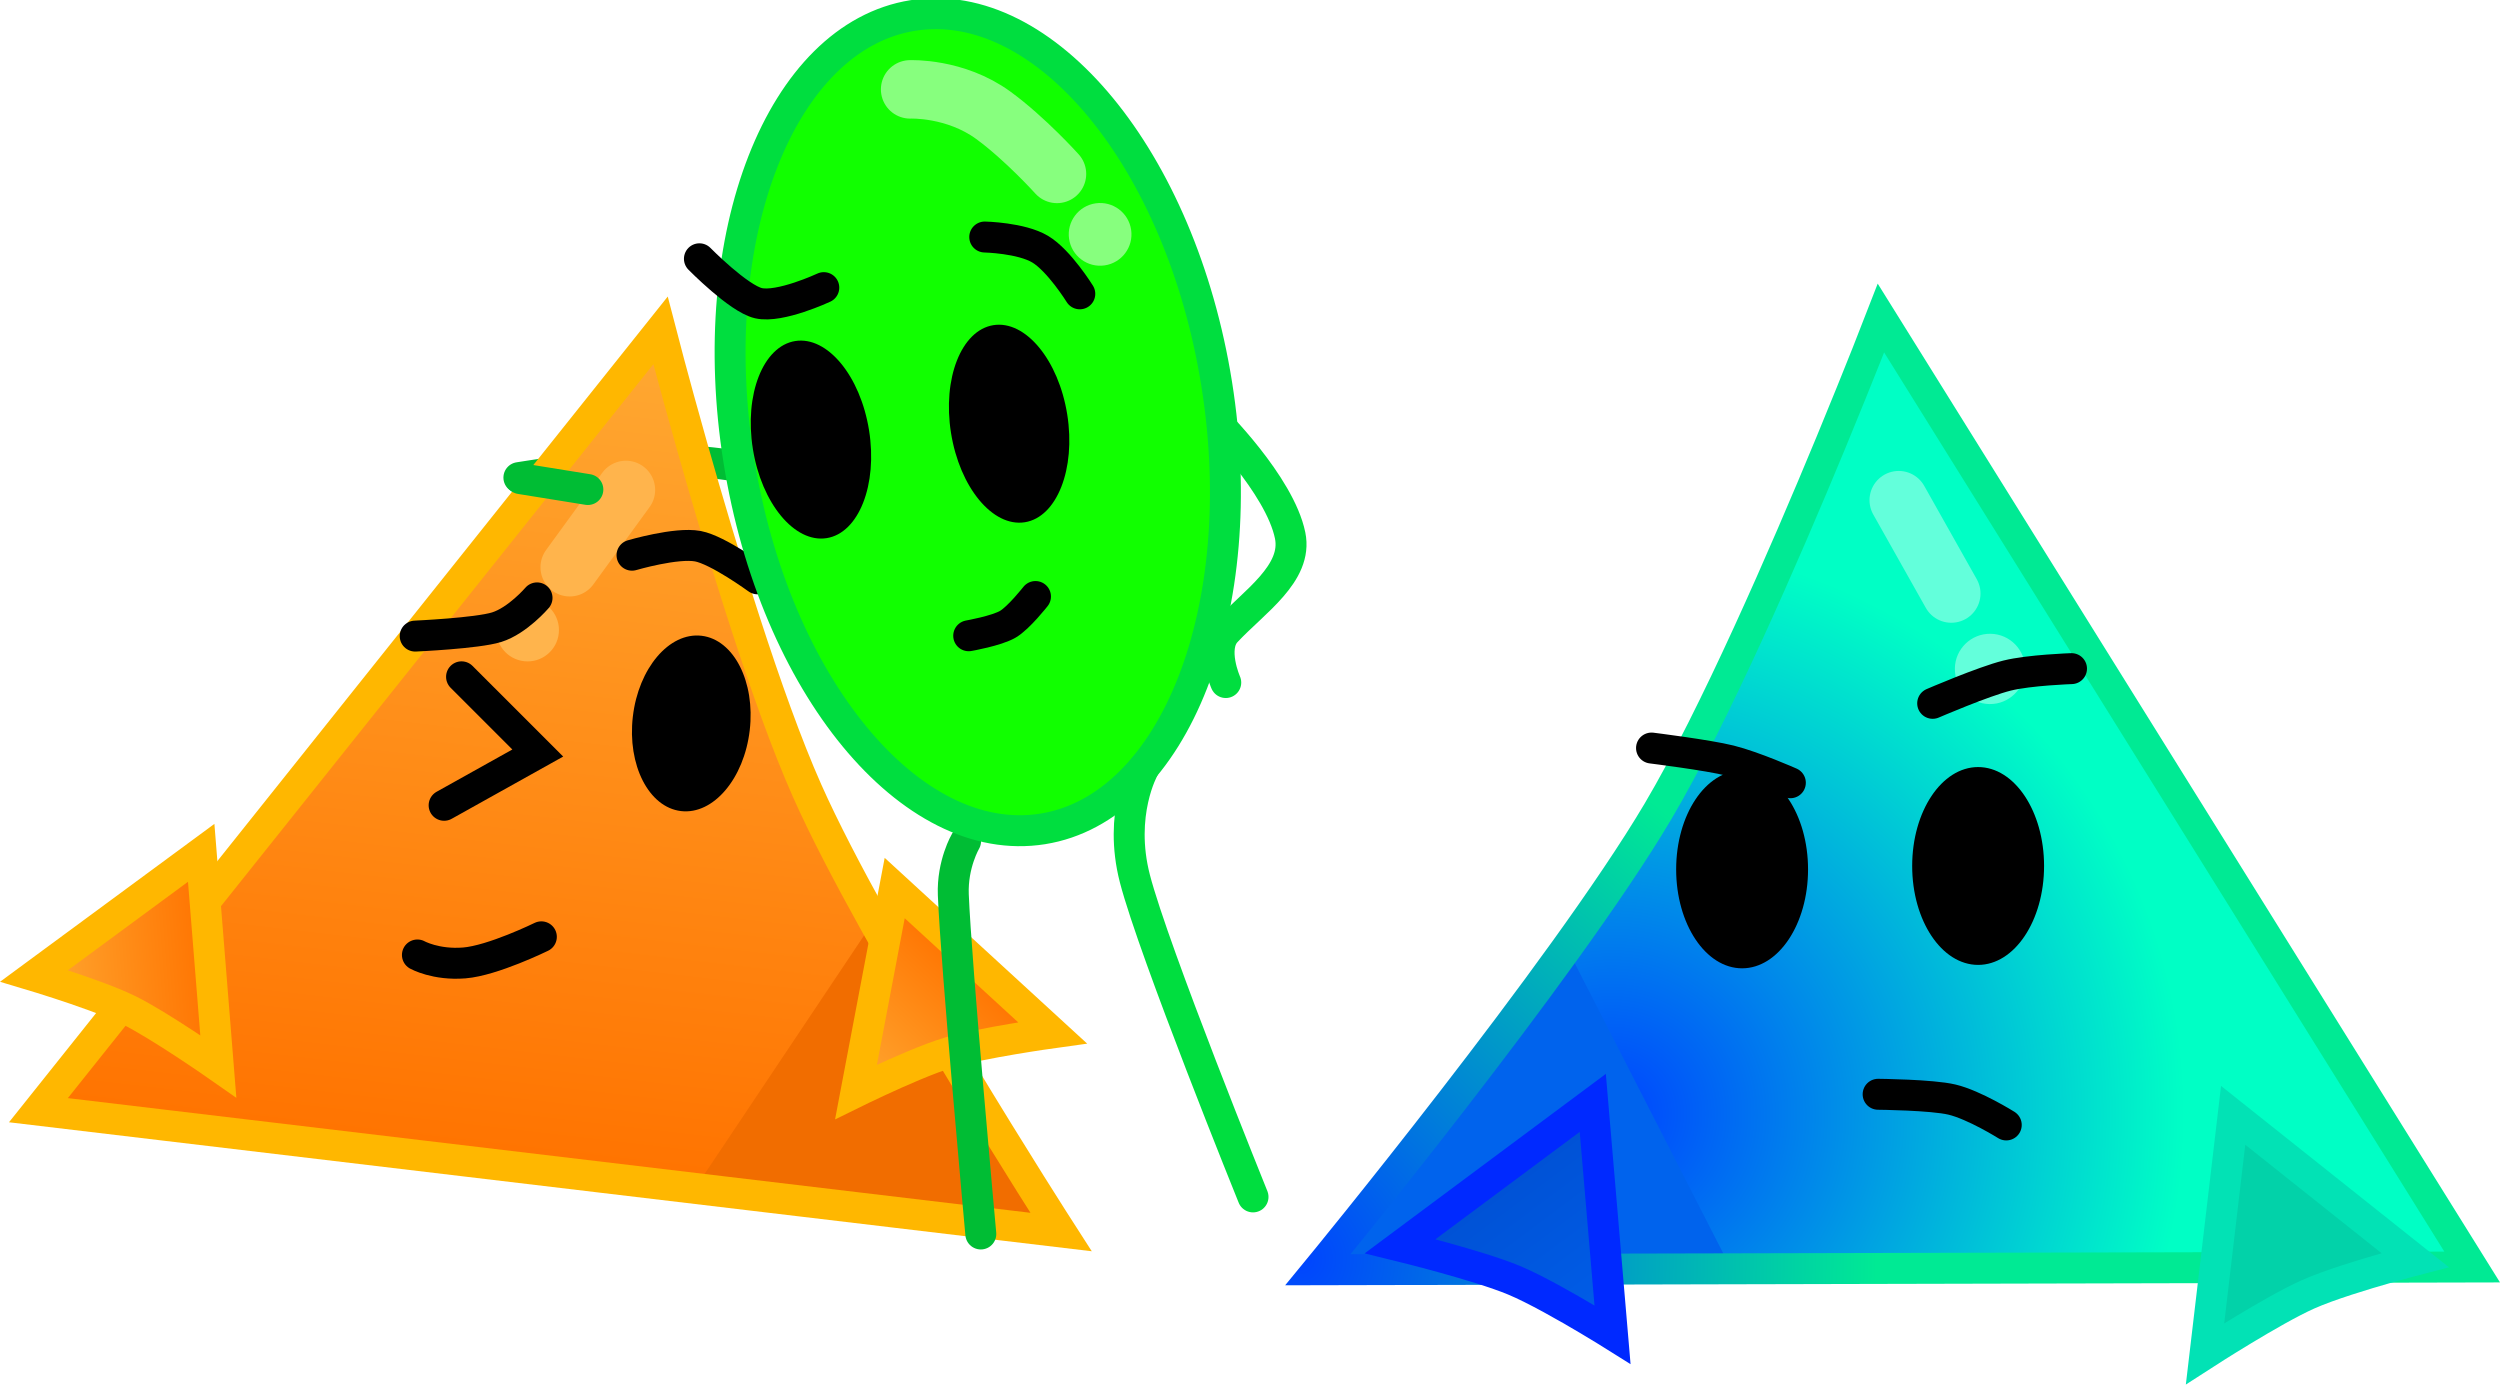<svg version="1.1" xmlns="http://www.w3.org/2000/svg" xmlns:xlink="http://www.w3.org/1999/xlink" width="363.521" height="201.328" viewBox="0,0,363.521,201.328"><defs><linearGradient x1="151.175" y1="126.394" x2="136.629" y2="251.002" gradientUnits="userSpaceOnUse" id="color-1"><stop offset="0" stop-color="#ffaa33"/><stop offset="1" stop-color="#ff7300"/></linearGradient><linearGradient x1="181.611" y1="239.224" x2="199.297" y2="220.038" gradientUnits="userSpaceOnUse" id="color-2"><stop offset="0" stop-color="#ffaa33"/><stop offset="1" stop-color="#ff7300"/></linearGradient><linearGradient x1="62.384" y1="221.898" x2="88.399" y2="219.874" gradientUnits="userSpaceOnUse" id="color-3"><stop offset="0" stop-color="#ffaa33"/><stop offset="1" stop-color="#ff7300"/></linearGradient><radialGradient cx="292.281" cy="242.547" r="83.265" gradientUnits="userSpaceOnUse" id="color-4"><stop offset="0" stop-color="#0044ff"/><stop offset="1" stop-color="#00ffc5"/></radialGradient><radialGradient cx="246.884" cy="263.624" r="83.915" gradientUnits="userSpaceOnUse" id="color-5"><stop offset="0" stop-color="#0044ff"/><stop offset="1" stop-color="#00ea94"/></radialGradient><linearGradient x1="293.155" y1="274.583" x2="275.64" y2="251.163" gradientUnits="userSpaceOnUse" id="color-6"><stop offset="0" stop-color="#005feb"/><stop offset="1" stop-color="#0051d4"/></linearGradient><linearGradient x1="409.561" y1="263.18" x2="380.508" y2="259.825" gradientUnits="userSpaceOnUse" id="color-7"><stop offset="0" stop-color="#02d2a9"/><stop offset="1" stop-color="#02d2a9"/></linearGradient></defs><g transform="translate(-57.863,-80.583)"><g data-paper-data="{&quot;isPaintingLayer&quot;:true}" fill-rule="nonzero" stroke-linejoin="miter" stroke-miterlimit="10" stroke-dasharray="" stroke-dashoffset="0" style="mix-blend-mode: normal"><g><path d="M133.314,150.031c0,0 14.997,-2.41 21.438,-2.529c6.44,-0.119 16.147,1.837 16.147,1.837" data-paper-data="{&quot;index&quot;:null}" fill="none" stroke="#00bd34" stroke-width="4.5" stroke-linecap="round"/><path d="M63.809,241.514l90.651,-113.646c0,0 10.621,42.525 19.433,63.857c9.27,22.441 37.391,67.923 37.391,67.923z" data-paper-data="{&quot;index&quot;:null}" fill="url(#color-1)" stroke="none" stroke-width="4.5" stroke-linecap="round"/><g><path d="M140.702,163.063l8.176,-11.239" fill="none" stroke="#ffb44c" stroke-width="8.5" stroke-linecap="round"/><path d="M134.117,176.733c-2.505,-0.255 -4.33,-2.492 -4.075,-4.998c0.255,-2.505 2.492,-4.33 4.998,-4.075c2.505,0.255 4.33,2.492 4.075,4.998c-0.255,2.505 -2.492,4.33 -4.998,4.075z" fill="#ffb44c" stroke="none" stroke-width="4.5" stroke-linecap="butt"/></g><path d="M136.581,216.805c0,0 -7.072,3.468 -11.217,3.798c-4.145,0.33 -6.806,-1.16 -6.806,-1.16" fill="none" stroke="#000000" stroke-width="4.5" stroke-linecap="round"/><path d="M212.088,260.02l-53.44,-6.239l25.933,-38.787z" data-paper-data="{&quot;index&quot;:null}" fill="#f16d00" stroke="none" stroke-width="4.5" stroke-linecap="round"/><path d="M63.449,242.015c0,0 72.537,-90.922 84.416,-105.811c3.178,-3.983 6.042,-7.573 6.042,-7.573c0,0 1.813,7.027 4.6,16.87c4.28,15.114 10.86,36.87 16.706,50.032c9.756,21.962 36.928,64.195 36.928,64.195z" data-paper-data="{&quot;index&quot;:null}" fill="none" stroke="#ffb700" stroke-width="4.5" stroke-linecap="round"/><path d="M156.894,198.522c-4.693,-0.548 -7.832,-6.699 -7.01,-13.739c0.822,-7.04 5.293,-12.303 9.986,-11.755c4.693,0.548 7.832,6.699 7.01,13.739c-0.822,7.04 -5.293,12.303 -9.986,11.755z" fill="#000000" stroke="none" stroke-width="4.5" stroke-linecap="butt"/><g fill="none" stroke="#000000" stroke-width="4.5" stroke-linecap="round"><path d="M149.762,161.314c0,0 6.441,-1.899 9.582,-1.308c2.926,0.551 8.665,4.743 8.665,4.743"/><path d="M135.953,167.521c0,0 -2.819,3.304 -5.869,4.26c-2.841,0.891 -11.848,1.295 -11.848,1.295" data-paper-data="{&quot;index&quot;:null}"/></g><g data-paper-data="{&quot;index&quot;:null}" stroke-width="4.5" stroke-linecap="round"><path d="M210.781,230.643c0,0 -10.987,1.729 -15.784,3.309c-4.56,1.502 -12.708,5.591 -12.708,5.591l5.64,-29.706z" data-paper-data="{&quot;index&quot;:null}" fill="url(#color-2)" stroke="none"/><path d="M210.91,230.767c0,0 -10.346,1.439 -15.133,2.877c-2.869,0.862 -7.193,2.773 -10.157,4.147c-1.931,0.895 -3.285,1.561 -3.285,1.561c0,0 0.178,-0.939 0.376,-1.98c0.739,-3.892 5.249,-27.66 5.249,-27.66z" data-paper-data="{&quot;index&quot;:null}" fill="none" stroke="#ffb700"/></g><g data-paper-data="{&quot;index&quot;:null}" stroke-width="4.5" stroke-linecap="round"><path d="M89.597,235.459c0,0 -9.228,-6.21 -13.817,-8.316c-4.363,-2.003 -13.116,-4.551 -13.116,-4.551l24.347,-17.93z" data-paper-data="{&quot;index&quot;:null}" fill="url(#color-3)" stroke="none"/><path d="M89.607,235.638c0,0 -8.56,-5.986 -13.046,-8.19c-2.689,-1.321 -7.158,-2.863 -10.265,-3.873c-2.024,-0.658 -3.469,-1.091 -3.469,-1.091c0,0 0.769,-0.567 1.622,-1.195c3.19,-2.349 22.669,-16.696 22.669,-16.696z" data-paper-data="{&quot;index&quot;:null}" fill="none" stroke="#ffb700"/></g><path d="M124.976,178.998l11.083,11.083l-13.617,7.6" fill="none" stroke="#000000" stroke-width="4.5" stroke-linecap="round"/><path d="M234.22,141.44c0,0 9.726,9.599 11.24,17.004c1.131,5.53 -5.254,9.635 -9.32,13.994c-2.254,2.416 -0.042,7.393 -0.042,7.393" data-paper-data="{&quot;index&quot;:null}" fill="none" stroke="#00de3f" stroke-width="4.5" stroke-linecap="round"/><path d="M200.481,260.015c0,0 -3.616,-39.477 -3.998,-49.331c-0.173,-4.47 1.782,-7.782 1.782,-7.782" data-paper-data="{&quot;index&quot;:null}" fill="none" stroke="#00bd34" stroke-width="4.5" stroke-linecap="round"/><path d="M209.473,201.114c-19.189,3.061 -38.969,-20.935 -44.18,-53.597c-5.211,-32.662 6.121,-61.622 25.31,-64.684c19.189,-3.061 38.969,20.935 44.18,53.597c5.211,32.662 -6.121,61.622 -25.31,64.684z" data-paper-data="{&quot;index&quot;:null}" fill="#11ff00" stroke="#00de3f" stroke-width="4.5" stroke-linecap="butt"/><path d="M240.063,254.624c0,0 -14.444,-35.693 -17.181,-46.295c-2.433,-9.425 1.28,-16.003 1.28,-16.003" data-paper-data="{&quot;index&quot;:null}" fill="none" stroke="#00de3f" stroke-width="4.5" stroke-linecap="round"/><path d="M213.316,115.313c-0.36,-2.493 1.369,-4.805 3.862,-5.164c2.493,-0.36 4.805,1.369 5.164,3.862c0.36,2.493 -1.369,4.805 -3.862,5.164c-2.493,0.36 -4.805,-1.369 -5.164,-3.862z" fill="#87ff7e" stroke="none" stroke-width="4.5" stroke-linecap="butt"/><path d="M190.202,93.579c0,0 6.551,-0.287 12.102,3.773c4.656,3.405 9.253,8.52 9.253,8.52" fill="none" stroke="#87ff7e" stroke-width="8.5" stroke-linecap="round"/><g fill="#000000" stroke="none" stroke-width="4.5" stroke-linecap="butt"><path d="M206.884,156.522c-4.666,0.744 -9.473,-5.068 -10.735,-12.982c-1.263,-7.914 1.497,-14.933 6.163,-15.677c4.666,-0.744 9.473,5.068 10.735,12.982c1.263,7.914 -1.497,14.933 -6.163,15.677z"/><path d="M178.068,158.832c-4.666,0.744 -9.473,-5.068 -10.735,-12.982c-1.263,-7.914 1.497,-14.933 6.163,-15.677c4.666,-0.744 9.473,5.068 10.735,12.982c1.263,7.914 -1.497,14.933 -6.163,15.677z"/></g><path d="M208.431,167.322c0,0 -2.426,3.096 -4.014,4.029c-1.647,0.967 -5.696,1.676 -5.696,1.676" fill="none" stroke="#000000" stroke-width="4.5" stroke-linecap="round"/><g fill="none" stroke="#000000" stroke-width="4.5" stroke-linecap="round"><path d="M201.053,115.048c0,0 5.293,0.114 8.056,1.765c2.763,1.651 5.765,6.495 5.765,6.495"/><path d="M177.65,122.407c0,0 -6.389,2.983 -9.502,2.261c-2.901,-0.673 -8.584,-6.456 -8.584,-6.456" data-paper-data="{&quot;index&quot;:null}"/></g><path d="M133.526,150.181l9.817,1.583" fill="none" stroke="#00bd34" stroke-width="4.5" stroke-linecap="round"/></g><g><path d="M250.47,265.236c0,0 37.217,-46.978 50.452,-70.755c12.582,-22.603 29.932,-68.562 29.932,-68.562l86.146,138.294z" data-paper-data="{&quot;index&quot;:null}" fill="url(#color-4)" stroke="none" stroke-width="4.5" stroke-linecap="round"/><g data-paper-data="{&quot;index&quot;:null}"><path d="M333.955,153.313l7.641,13.574" fill="none" stroke="#63ffdb" stroke-width="8.5" stroke-linecap="round"/><path d="M342.117,177.774c0.042,-2.822 2.364,-5.076 5.186,-5.034c2.822,0.042 5.076,2.364 5.034,5.186c-0.042,2.822 -2.364,5.076 -5.186,5.034c-2.822,-0.042 -5.076,-2.364 -5.034,-5.186z" fill="#63ffdb" stroke="none" stroke-width="4.5" stroke-linecap="butt"/></g><path d="M330.958,239.7c0,0 7.821,0.074 10.741,0.773c3.254,0.779 7.89,3.687 7.89,3.687" data-paper-data="{&quot;index&quot;:null}" fill="none" stroke="#000000" stroke-width="4.5" stroke-linecap="round"/><path d="M286,218.996l23.829,46.549h-60.302z" data-paper-data="{&quot;index&quot;:null}" fill="#0063ed" stroke="none" stroke-width="4.5" stroke-linecap="round"/><path d="M249.505,265.214c0,0 35.738,-43.484 49.452,-66.665c8.22,-13.893 18.371,-37.257 25.1,-53.527c4.383,-10.596 7.314,-18.183 7.314,-18.183c0,0 2.722,4.369 5.742,9.216c11.288,18.118 80.223,128.762 80.223,128.762z" data-paper-data="{&quot;index&quot;:null}" fill="none" stroke="url(#color-5)" stroke-width="4.5" stroke-linecap="round"/><g data-paper-data="{&quot;index&quot;:null}" fill="#000000" stroke="none" stroke-width="4.5" stroke-linecap="butt"><path d="M301.59,207.001c0,-7.944 4.293,-14.384 9.589,-14.384c5.296,0 9.589,6.44 9.589,14.384c0,7.944 -4.293,14.384 -9.589,14.384c-5.296,0 -9.589,-6.44 -9.589,-14.384z"/><path d="M335.91,206.504c0,-7.944 4.293,-14.384 9.589,-14.384c5.296,0 9.589,6.44 9.589,14.384c0,7.944 -4.293,14.384 -9.589,14.384c-5.296,0 -9.589,-6.44 -9.589,-14.384z"/></g><g data-paper-data="{&quot;index&quot;:null}" fill="none" stroke="#000000" stroke-width="4.5" stroke-linecap="round"><path d="M338.89,182.854c0,0 7.332,-3.164 10.807,-4.033c3.238,-0.809 9.382,-1.014 9.382,-1.014"/><path d="M298.008,189.355c0,0 8.17,1.016 11.408,1.825c3.475,0.869 8.78,3.222 8.78,3.222" data-paper-data="{&quot;index&quot;:null}"/></g><g data-paper-data="{&quot;index&quot;:null}" stroke-width="4.5" stroke-linecap="round"><path d="M289.485,241.094l2.878,33.766c0,0 -8.615,-5.494 -13.526,-7.692c-5.166,-2.312 -17.217,-5.501 -17.217,-5.501z" data-paper-data="{&quot;index&quot;:null}" fill="url(#color-6)" stroke="none"/><path d="M289.466,240.952c0,0 2.3,27.017 2.677,31.441c0.101,1.184 0.192,2.25 0.192,2.25c0,0 -1.433,-0.899 -3.483,-2.118c-3.147,-1.872 -7.749,-4.499 -10.849,-5.789c-5.172,-2.153 -16.541,-4.944 -16.541,-4.944z" data-paper-data="{&quot;index&quot;:null}" fill="none" stroke="#0029ff"/></g><g data-paper-data="{&quot;index&quot;:null}" stroke-width="4.5" stroke-linecap="round"><path d="M382.699,242.846l26.519,21.1c0,0 -9.91,2.488 -14.881,4.549c-5.229,2.167 -15.823,8.736 -15.823,8.736z" data-paper-data="{&quot;index&quot;:null}" fill="url(#color-7)" stroke="none"/><path d="M382.582,242.763c0,0 21.216,16.884 24.691,19.648c0.929,0.74 1.767,1.406 1.767,1.406c0,0 -1.638,0.425 -3.932,1.077c-3.522,1.002 -8.592,2.542 -11.659,3.909c-5.117,2.281 -14.954,8.627 -14.954,8.627z" data-paper-data="{&quot;index&quot;:null}" fill="none" stroke="#02e2b5"/></g></g></g></g></svg><!--rotationCenter:182.13745574541207:99.41744042933873-->